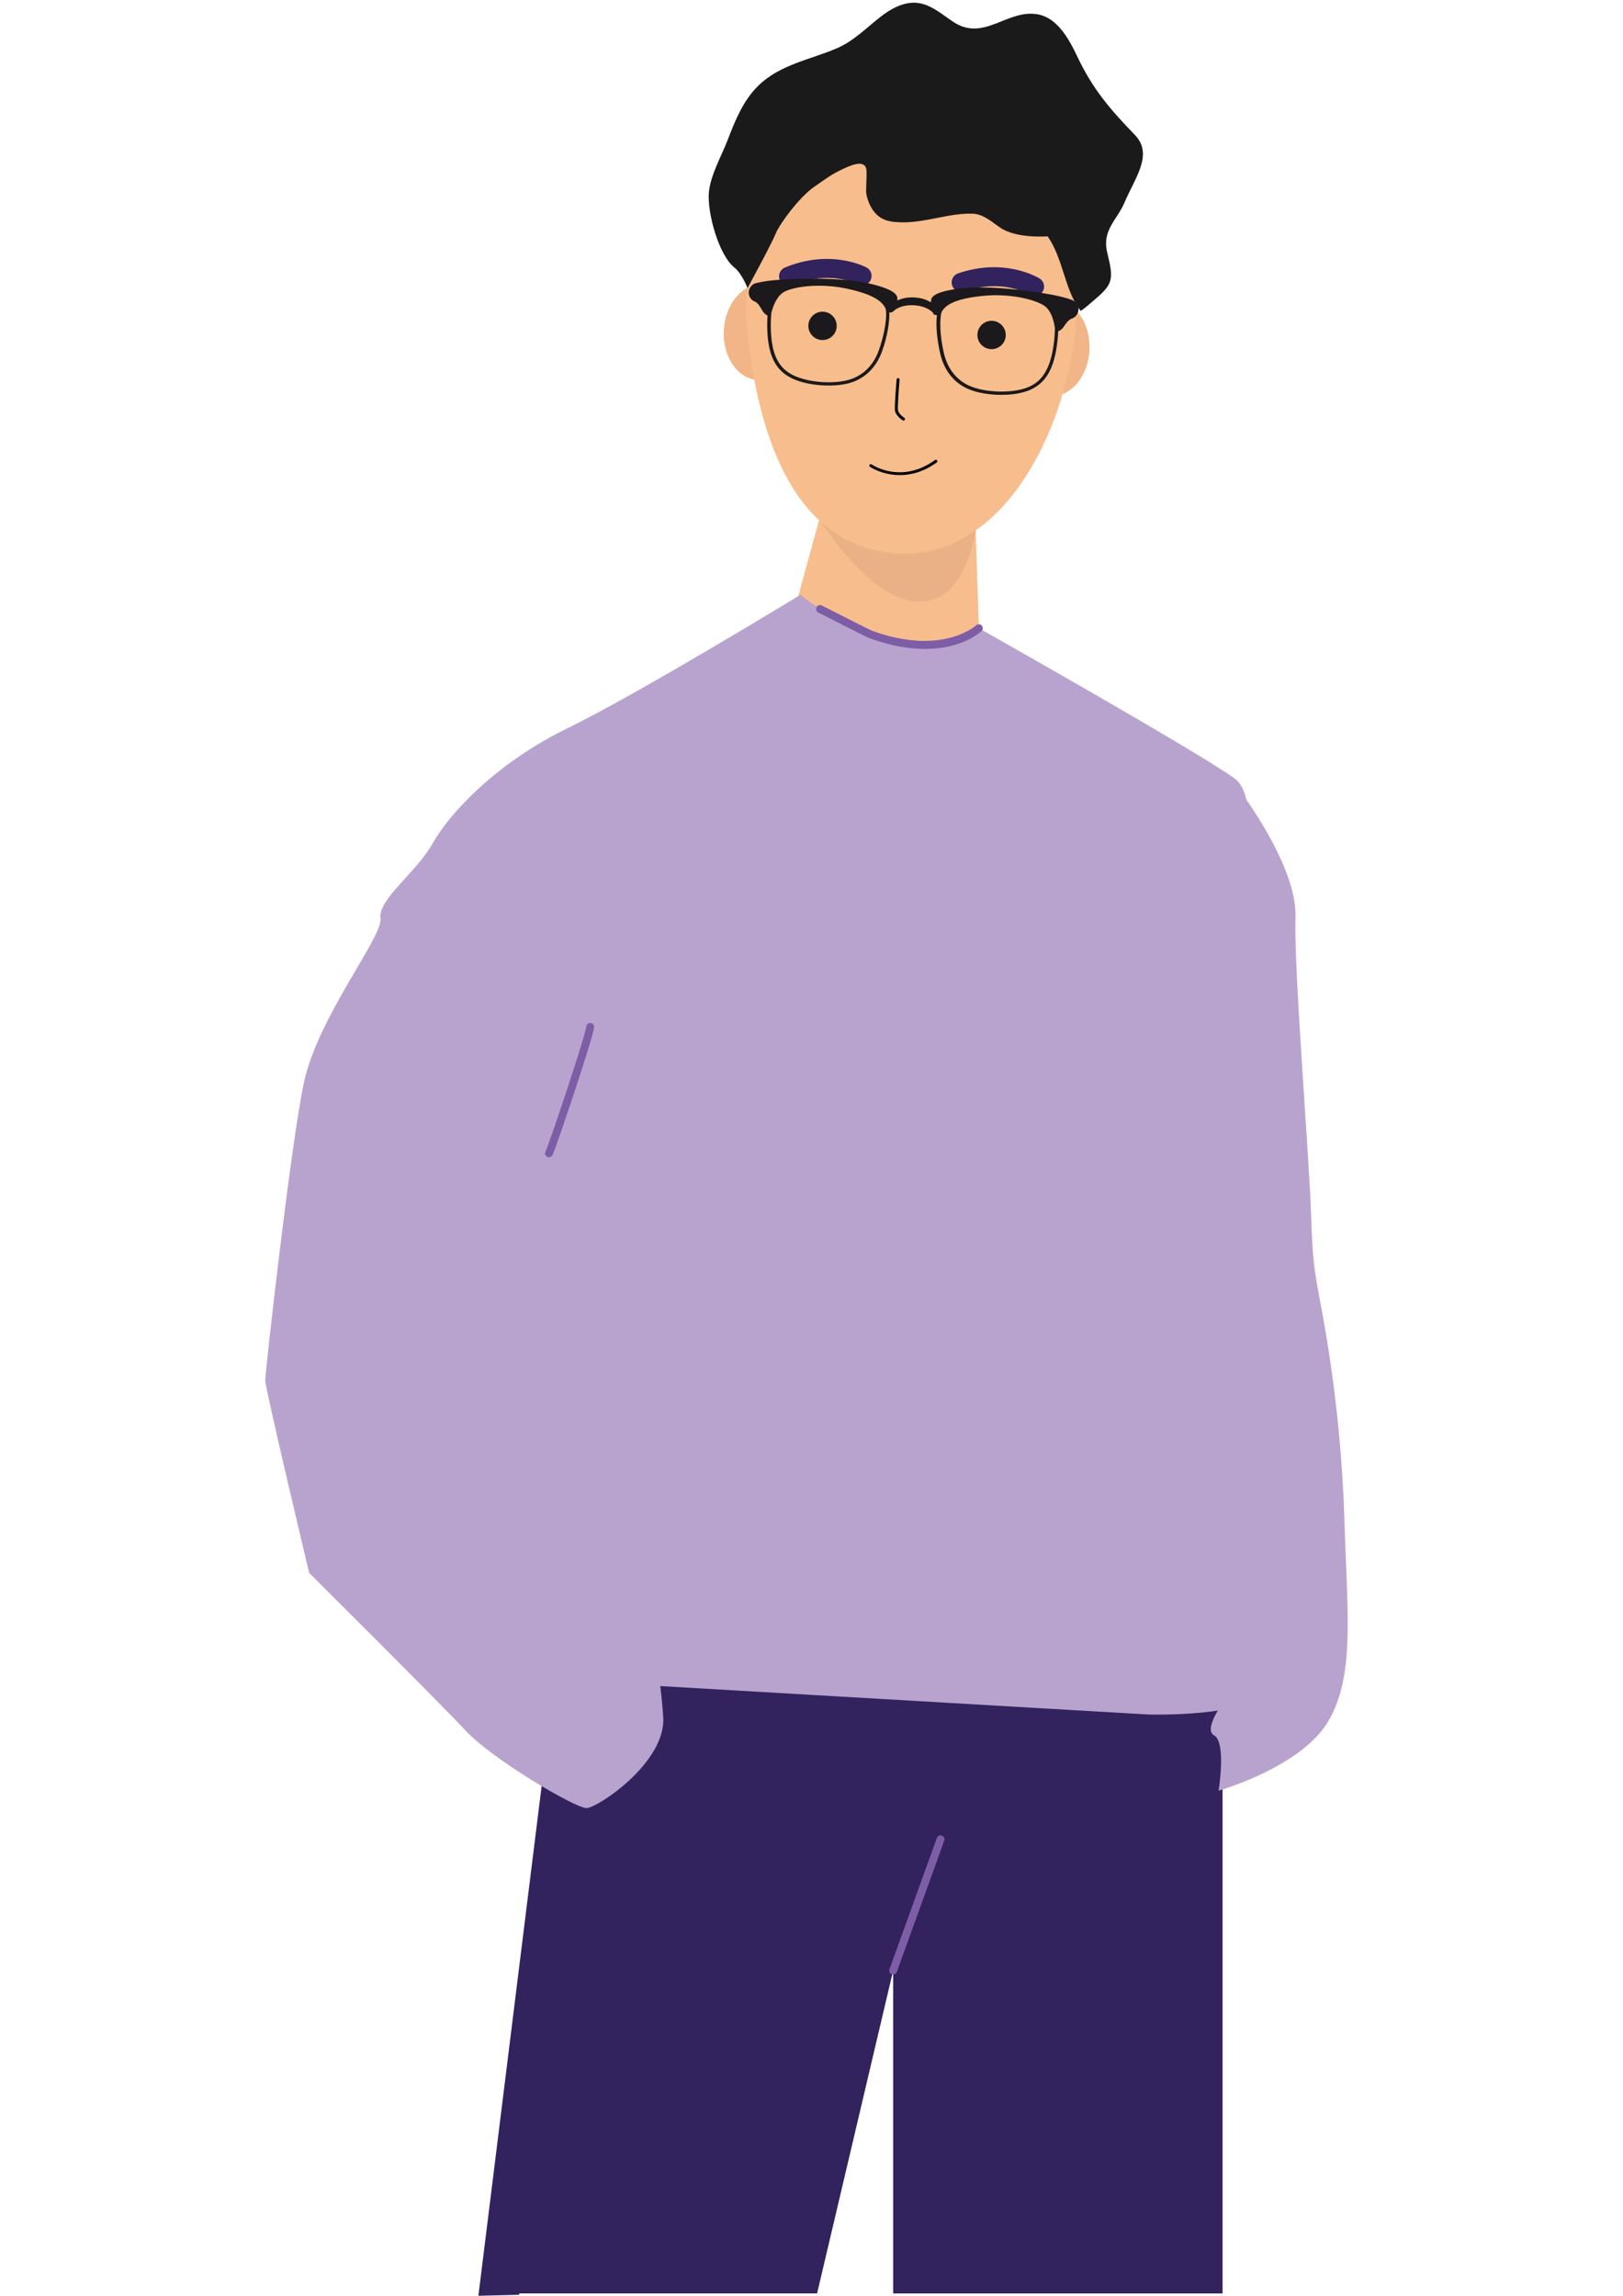 <?xml version="1.0" encoding="utf-8"?>
<!-- Generator: Adobe Illustrator 27.0.0, SVG Export Plug-In . SVG Version: 6.00 Build 0)  -->
<svg version="1.1" id="Layer_1" xmlns="http://www.w3.org/2000/svg" xmlns:xlink="http://www.w3.org/1999/xlink" x="0px" y="0px"
	 viewBox="0 0 595.28 841.89" style="enable-background:new 0 0 595.28 841.89;" xml:space="preserve">
<style type="text/css">
	.st0{fill:#F8BD8C;}
	.st1{fill:#32225E;}
	.st2{fill:#B8A3CE;}
	.st3{fill:#EAB186;}
	.st4{fill:#F2B587;}
	.st5{fill:#1A1A1A;}
	.st6{fill:#1B191B;}
	.st7{fill:#010101;}
	.st8{fill:#7E5DA7;}
</style>
<g>
	<g>
		<polygon class="st0" points="303.65,178.91 290.5,226.94 318.85,260.14 359.37,239.84 357.67,189.24 		"/>
	</g>
	<g>
		<polygon class="st1" points="448.41,602.82 448.41,841.02 327.59,841.02 327.59,608.85 440.49,603.21 		"/>
	</g>
	<g>
		<path class="st1" d="M366.86,613.89l-4.13,11.43l-4.07,11.29l-13.69,37.89l-17.38,48.11l-27.9,118.41h-109.3
			c0.06,0.33,0.09,0.5,0.09,0.5l-15.01,0.36l0.1-0.87l6.02-48.5l0.88-7.11l2.36-19.03l2.21-17.81l1.67-13.46l7.82-62.99l2.13-17.14
			l5.1-41.1H366.86z"/>
	</g>
	<g>
		<path class="st2" d="M293.59,218.12c0,0-59.4,36.26-85.57,49c-26.18,12.74-43.29,31.36-49.33,42.14
			c-6.04,10.78-20.13,20.58-19.13,27.44c1.01,6.86-23.15,36.26-28.19,60.76c-5.03,24.5-14.09,105.84-14.09,108.78
			c0,2.94,16.11,70.56,16.11,70.56s47.32,47.04,57.38,57.82c10.07,10.78,40.27,28.42,44.3,28.42c4.03,0,29.2-16.66,28.19-33.32
			c-1.01-16.66-8.05-64.68-15.1-72.52c-5.51-6.13-12.25-11.66-17.34-19.88c-1.42-2.29-2.71-4.79-3.8-7.56
			c-5.03-12.74,9.06-43.12,9.06-43.12s45.3-107.8,43.29-122.5c-2.01-14.7,13.09-66.64,9.06-80.36
			C264.4,270.06,293.59,218.12,293.59,218.12z"/>
	</g>
	<g>
		<path class="st2" d="M453.66,350.37c0,0,10.07,138.23,9.06,161.75c-1.01,23.52-5.9,37.24,0.07,63.7c5.97,26.46,3.09,34.3,0,44.1
			c-3.09,9.8-41.35,8.82-41.35,8.82L242.18,618.3l-67.39-97.36l87.59-272.44l31.21-30.38c0,0,35.74,30.38,65.44,12.25
			c0,0,82.55,46.55,94.13,55.37C464.74,294.56,453.66,350.37,453.66,350.37z"/>
	</g>
	<g>
		<path class="st2" d="M454.33,289.33c0,0,21.51,28.08,20.83,47.02c-0.67,18.95,5.14,88.94,5.72,109.23
			c0.58,20.08,1.81,22.98,4.49,38c2.68,15.03,6.76,41.46,7.76,74.78c1.01,33.32,3.94,56.48-6.13,73.14
			c-10.07,16.66-40.05,25.16-40.05,25.16s2.9-17.78-1.63-20.26c-4.53-2.48,4.9-14.3,4.9-14.3L438.9,355.97L454.33,289.33z"/>
	</g>
	<g>
		<path class="st3" d="M297.15,185.59c-2.9-6.75,19.3,37.38,41.97,34.9c19.44-2.12,20.24-38.05,20.24-38.05s-6.9,11.35-27.42,11.37
			C309.07,193.84,297.15,185.59,297.15,185.59L297.15,185.59L297.15,185.59z"/>
	</g>
	<g>
		<path class="st4" d="M399.59,128.45c-0.52,9.7-6.95,17.23-14.36,16.83c-7.41-0.4-12.99-8.58-12.46-18.28
			c0.52-9.7,6.95-17.23,14.36-16.83C394.54,110.57,400.12,118.75,399.59,128.45z"/>
	</g>
	<g>
		<path class="st4" d="M292.3,122.52c-0.52,9.7-6.95,17.23-14.36,16.83c-7.41-0.4-12.99-8.58-12.46-18.28
			c0.52-9.7,6.95-17.23,14.36-16.83C287.25,104.64,292.83,112.82,292.3,122.52z"/>
	</g>
	<g>
		<path class="st0" d="M393.55,127.98c-7.03,41.28-30.97,76.75-63.96,74.97c-32.99-1.78-50.31-32.51-55.51-81.42
			c-4.57-42.91,30.97-76.75,63.96-74.97C371.02,48.35,400.79,85.4,393.55,127.98z"/>
	</g>
	<g>
		<path class="st5" d="M317.83,62.8c0.1,2.73-0.33,7.13-0.06,8.45c0.73,3.65,2.65,7.2,5.75,8.88c2.14,1.16,4.62,1.34,7.03,1.4
			c8.76,0.23,17.92-3.54,26.33-3.16c3.87,0.18,6.81,2.98,10.09,5.18c6.07,4.06,17.26,3.1,17.26,3.11
			c5.73,8.01,6.28,19.95,12.13,27.35c1.41-0.88,2.67-2.03,3.99-3.14c7.86-6.61,8.32-7.82,5.77-18.19
			c-2.04-8.31,3.55-11.86,6.37-18.51c3.88-9.13,10.63-17.58,3.75-24.7c-8.94-9.25-15.43-16.68-21.13-28.78
			c-3.18-6.75-7.44-14.13-14.41-15.42c-11.24-2.09-19.79,10.25-31.1,2.72c-4.12-2.74-8.08-6.28-12.9-6.9
			c-5.01-0.64-9.9,2.03-13.97,5.25c-5.08,4.01-9.7,8.73-15.64,11.3c-9.79,4.25-21.04,5.95-29.08,13.9
			c-5.37,5.31-8.34,12.52-11.05,19.62c-2.3,6.02-6.37,12.95-6.96,19.42c-0.67,7.29,3.57,22.9,9.34,27.51
			c2.78,2.23,4.84,7.55,4.84,7.55s8.87-16.32,10.36-20.04c1.49-3.72,8.79-13.36,13.82-16.89c5.03-3.53,6.71-4.82,10.68-6.68
			C311.68,60.8,317.66,57.9,317.83,62.8z"/>
	</g>
	<g>
		<path class="st6" d="M306.87,119.78c-0.15,2.87-2.6,5.07-5.47,4.91c-2.87-0.15-5.07-2.61-4.91-5.47c0.16-2.87,2.61-5.07,5.47-4.91
			C304.83,114.46,307.03,116.91,306.87,119.78z"/>
	</g>
	<g>
		<path class="st6" d="M368.88,123.12c-0.15,2.87-2.6,5.07-5.47,4.91c-2.87-0.15-5.07-2.61-4.91-5.47c0.15-2.87,2.6-5.07,5.47-4.91
			C366.84,117.81,369.04,120.26,368.88,123.12z"/>
	</g>
	<g>
		<g>
			<path class="st1" d="M289.19,104.82c-1.35-0.01-2.64-0.81-3.19-2.14c-0.74-1.77,0.1-3.82,1.87-4.56
				c16.77-6.98,29.44-0.3,29.98-0.01c1.69,0.92,2.32,3.03,1.41,4.72c-0.92,1.69-3.01,2.32-4.71,1.41
				c-0.48-0.26-10.46-5.33-23.99,0.31C290.11,104.73,289.65,104.82,289.19,104.82z"/>
		</g>
	</g>
	<g>
		<g>
			<path class="st1" d="M352.28,107.03c-1.35-0.09-2.58-0.98-3.05-2.34c-0.63-1.82,0.34-3.8,2.16-4.43
				c17.18-5.91,29.4,1.56,29.92,1.88c1.63,1.02,2.12,3.17,1.11,4.8c-1.02,1.63-3.15,2.13-4.79,1.11c-0.47-0.29-10.1-5.98-23.97-1.2
				C353.2,107,352.74,107.06,352.28,107.03z"/>
		</g>
	</g>
	<g>
		<path class="st6" d="M395.53,112.88C395.53,112.88,395.53,112.88,395.53,112.88c-0.12-0.76-0.47-1.45-1-1.99
			c-0.13-0.13-0.26-0.24-0.4-0.35c0-0.01-0.01-0.01-0.01-0.01c-0.27-0.21-0.57-0.38-0.9-0.5c-1.22-0.46-2.92-1-5.16-1.49
			c-1.32-0.29-3.42-0.7-6.03-1.11c-2.5-0.4-5.46-0.82-8.62-1.17h-0.02c-4.52-0.5-9.46-0.87-14.08-0.86h-0.01
			c-2.52,0.01-4.94,0.13-7.15,0.39c-0.73,0.09-1.4,0.18-2.03,0.28c-8.32,1.28-8.7,3.32-8.63,4.46c0.01,0.18-0.17,0.29-0.33,0.2
			c-1.75-1.08-3.8-1.54-5.81-1.65c-2-0.1-4.1,0.13-5.95,1.01c-0.16,0.08-0.34-0.05-0.31-0.23c0.21-1.2-0.01-3.51-10.1-5.86
			c-0.2-0.05-0.4-0.09-0.6-0.13c-2.58-0.56-5.47-0.96-8.47-1.21h-0.01c-3.52-0.31-7.2-0.45-10.7-0.47h-0.01
			c-5.17-0.04-9.94,0.17-13.25,0.4c-1.28,0.09-2.33,0.18-3.11,0.27c-2.41,0.27-4.26,0.65-5.59,0.98c-0.69,0.17-1.28,0.55-1.72,1.07
			l-0.01,0.01c-0.52,0.59-0.84,1.33-0.89,2.15c0,0.06-0.01,0.13-0.01,0.2c0,1.38,0.77,2.7,2.05,3.22c0.53,0.22,1.08,0.6,1.57,1.25
			c1.28,1.71,1.61,3.16,3.14,3.88c0.08,0.03,0.13,0.11,0.13,0.2c-0.24,3.38-0.2,9.14,1.12,13.49c0.84,2.76,2.09,4.94,3.86,6.67
			c1.68,1.66,3.85,2.9,6.57,3.79c2.65,0.87,5.72,1.4,8.78,1.56c3.2,0.17,6.41-0.05,9.11-0.7c5.87-1.42,10.33-5.59,12.55-11.75
			c2.02-5.6,2.83-11.1,2.69-14.33c0.46,0.15,0.88,0.06,1.31-0.3l0.06-0.01c0.08-0.07,0.2-0.15,0.27-0.24
			c0.7-0.65,2.95-2.29,7.36-2.05c4.43,0.24,6.47,2.11,7.1,2.83c0.07,0.1-0.01,0.19,0.06,0.27h-0.14c0.32,0.32,0.77,0.48,1.19,0.47
			c0.14,0,0.25,0.1,0.24,0.24c-0.43,3.22-0.06,8.66,1.3,14.28c1.54,6.36,5.56,10.99,11.25,13.03c2.61,0.94,5.79,1.51,9,1.68
			c3.06,0.17,6.17-0.03,8.89-0.61c1.71-0.37,3.22-0.88,4.57-1.56c3.15-1.58,5.36-4.08,6.92-7.72c1.79-4.19,2.42-9.9,2.55-13.29
			c0-0.09,0.06-0.16,0.15-0.19c1.59-0.54,1.93-1.96,3.39-3.53c0.51-0.54,1.03-0.86,1.51-1.03c0.57-0.2,1.07-0.54,1.46-0.98
			c0.33-0.37,0.59-0.81,0.74-1.28c0.1-0.3,0.16-0.61,0.18-0.94c0-0.06,0.01-0.13,0.01-0.2
			C395.57,113.24,395.56,113.06,395.53,112.88z M322.33,128.48c-2.07,5.77-6.22,9.67-11.68,10.98c-5.05,1.22-11.94,0.89-17.16-0.83
			c-2.57-0.84-4.58-1.98-6.14-3.52c-1.58-1.57-2.7-3.57-3.48-6.13c-1.44-4.73-1.26-11.22-0.95-14.2v-0.03
			c0.45-1.88,1.59-5.45,4.04-7.3c0.36-0.27,0.74-0.5,1.15-0.68c4.39-1.96,13.65-2.87,22.74-0.87c9.09,1.99,12.53,4.38,13.85,7.06
			c0.04,0.1,0.1,0.19,0.15,0.28C325.41,115.69,324.63,122.08,322.33,128.48z M386.91,120.39c-0.01,2.98-0.53,9.46-2.48,14.01
			c-1.51,3.54-3.6,5.86-6.7,7.3c-1.15,0.54-2.44,0.96-3.89,1.26c-5.37,1.14-12.26,0.73-17.15-1.03c-5.28-1.89-8.98-6.22-10.43-12.17
			c-1.6-6.6-1.69-13.05-0.87-15.44c0.06-0.08,0.12-0.17,0.17-0.26c1.6-2.51,5.27-4.52,14.53-5.52c8.61-0.94,17.08,0.64,21.57,2.81
			c0.34,0.16,0.66,0.33,0.95,0.5c3.08,1.8,4.02,6.3,4.3,8.49V120.39z"/>
	</g>
	<g>
		<path class="st7" d="M330.05,174.22c-6.47,0-10.91-2.98-10.98-3.03c-0.25-0.17-0.31-0.51-0.14-0.75c0.17-0.25,0.51-0.31,0.75-0.14
			c0.44,0.3,10.91,7.29,23.26-1.59c0.24-0.17,0.58-0.12,0.76,0.12c0.17,0.24,0.12,0.58-0.12,0.76
			C338.67,173.11,333.99,174.22,330.05,174.22z"/>
	</g>
	<g>
		<path class="st7" d="M331.37,154.23c-0.1,0-0.2-0.03-0.29-0.09c-0.11-0.07-2.62-1.69-2.83-3.69c-0.18-1.79,0.57-10.9,0.6-11.28
			c0.02-0.3,0.29-0.52,0.59-0.5c0.3,0.02,0.52,0.29,0.5,0.59c-0.27,3.24-0.74,9.73-0.6,11.08c0.13,1.23,1.73,2.5,2.33,2.89
			c0.25,0.16,0.33,0.5,0.17,0.75C331.72,154.14,331.54,154.23,331.37,154.23z"/>
	</g>
	<g>
		<path class="st8" d="M201.36,424.39c-0.21,0-0.42-0.04-0.62-0.14c-0.72-0.34-1.03-1.2-0.69-1.93
			c1.58-3.33,14.76-42.81,14.98-45.85c0.06-0.8,0.76-1.4,1.55-1.34c0.8,0.06,1.4,0.75,1.34,1.55c-0.27,3.62-13.85,43.9-15.25,46.87
			C202.42,424.09,201.9,424.39,201.36,424.39z"/>
	</g>
	<g>
		<path class="st8" d="M339.27,237.98c-5.62,0-12.41-1.05-20.44-3.97c-1.05-0.38-15.78-7.89-18.72-9.39
			c-0.71-0.36-0.99-1.23-0.63-1.95c0.36-0.71,1.23-1,1.95-0.63c6.66,3.4,17.54,8.91,18.4,9.25c25.75,9.38,38.07-1.86,38.19-1.98
			c0.58-0.55,1.49-0.52,2.04,0.05c0.55,0.58,0.53,1.49-0.05,2.04C359.64,231.78,352.96,237.98,339.27,237.98z"/>
	</g>
	<g>
		<path class="st8" d="M327.6,724.06c-0.16,0-0.33-0.03-0.49-0.09c-0.75-0.27-1.14-1.1-0.87-1.85L343.61,674
			c0.27-0.75,1.1-1.14,1.85-0.87c0.75,0.27,1.14,1.1,0.87,1.85l-17.38,48.12C328.74,723.69,328.19,724.06,327.6,724.06z"/>
	</g>
</g>
</svg>
